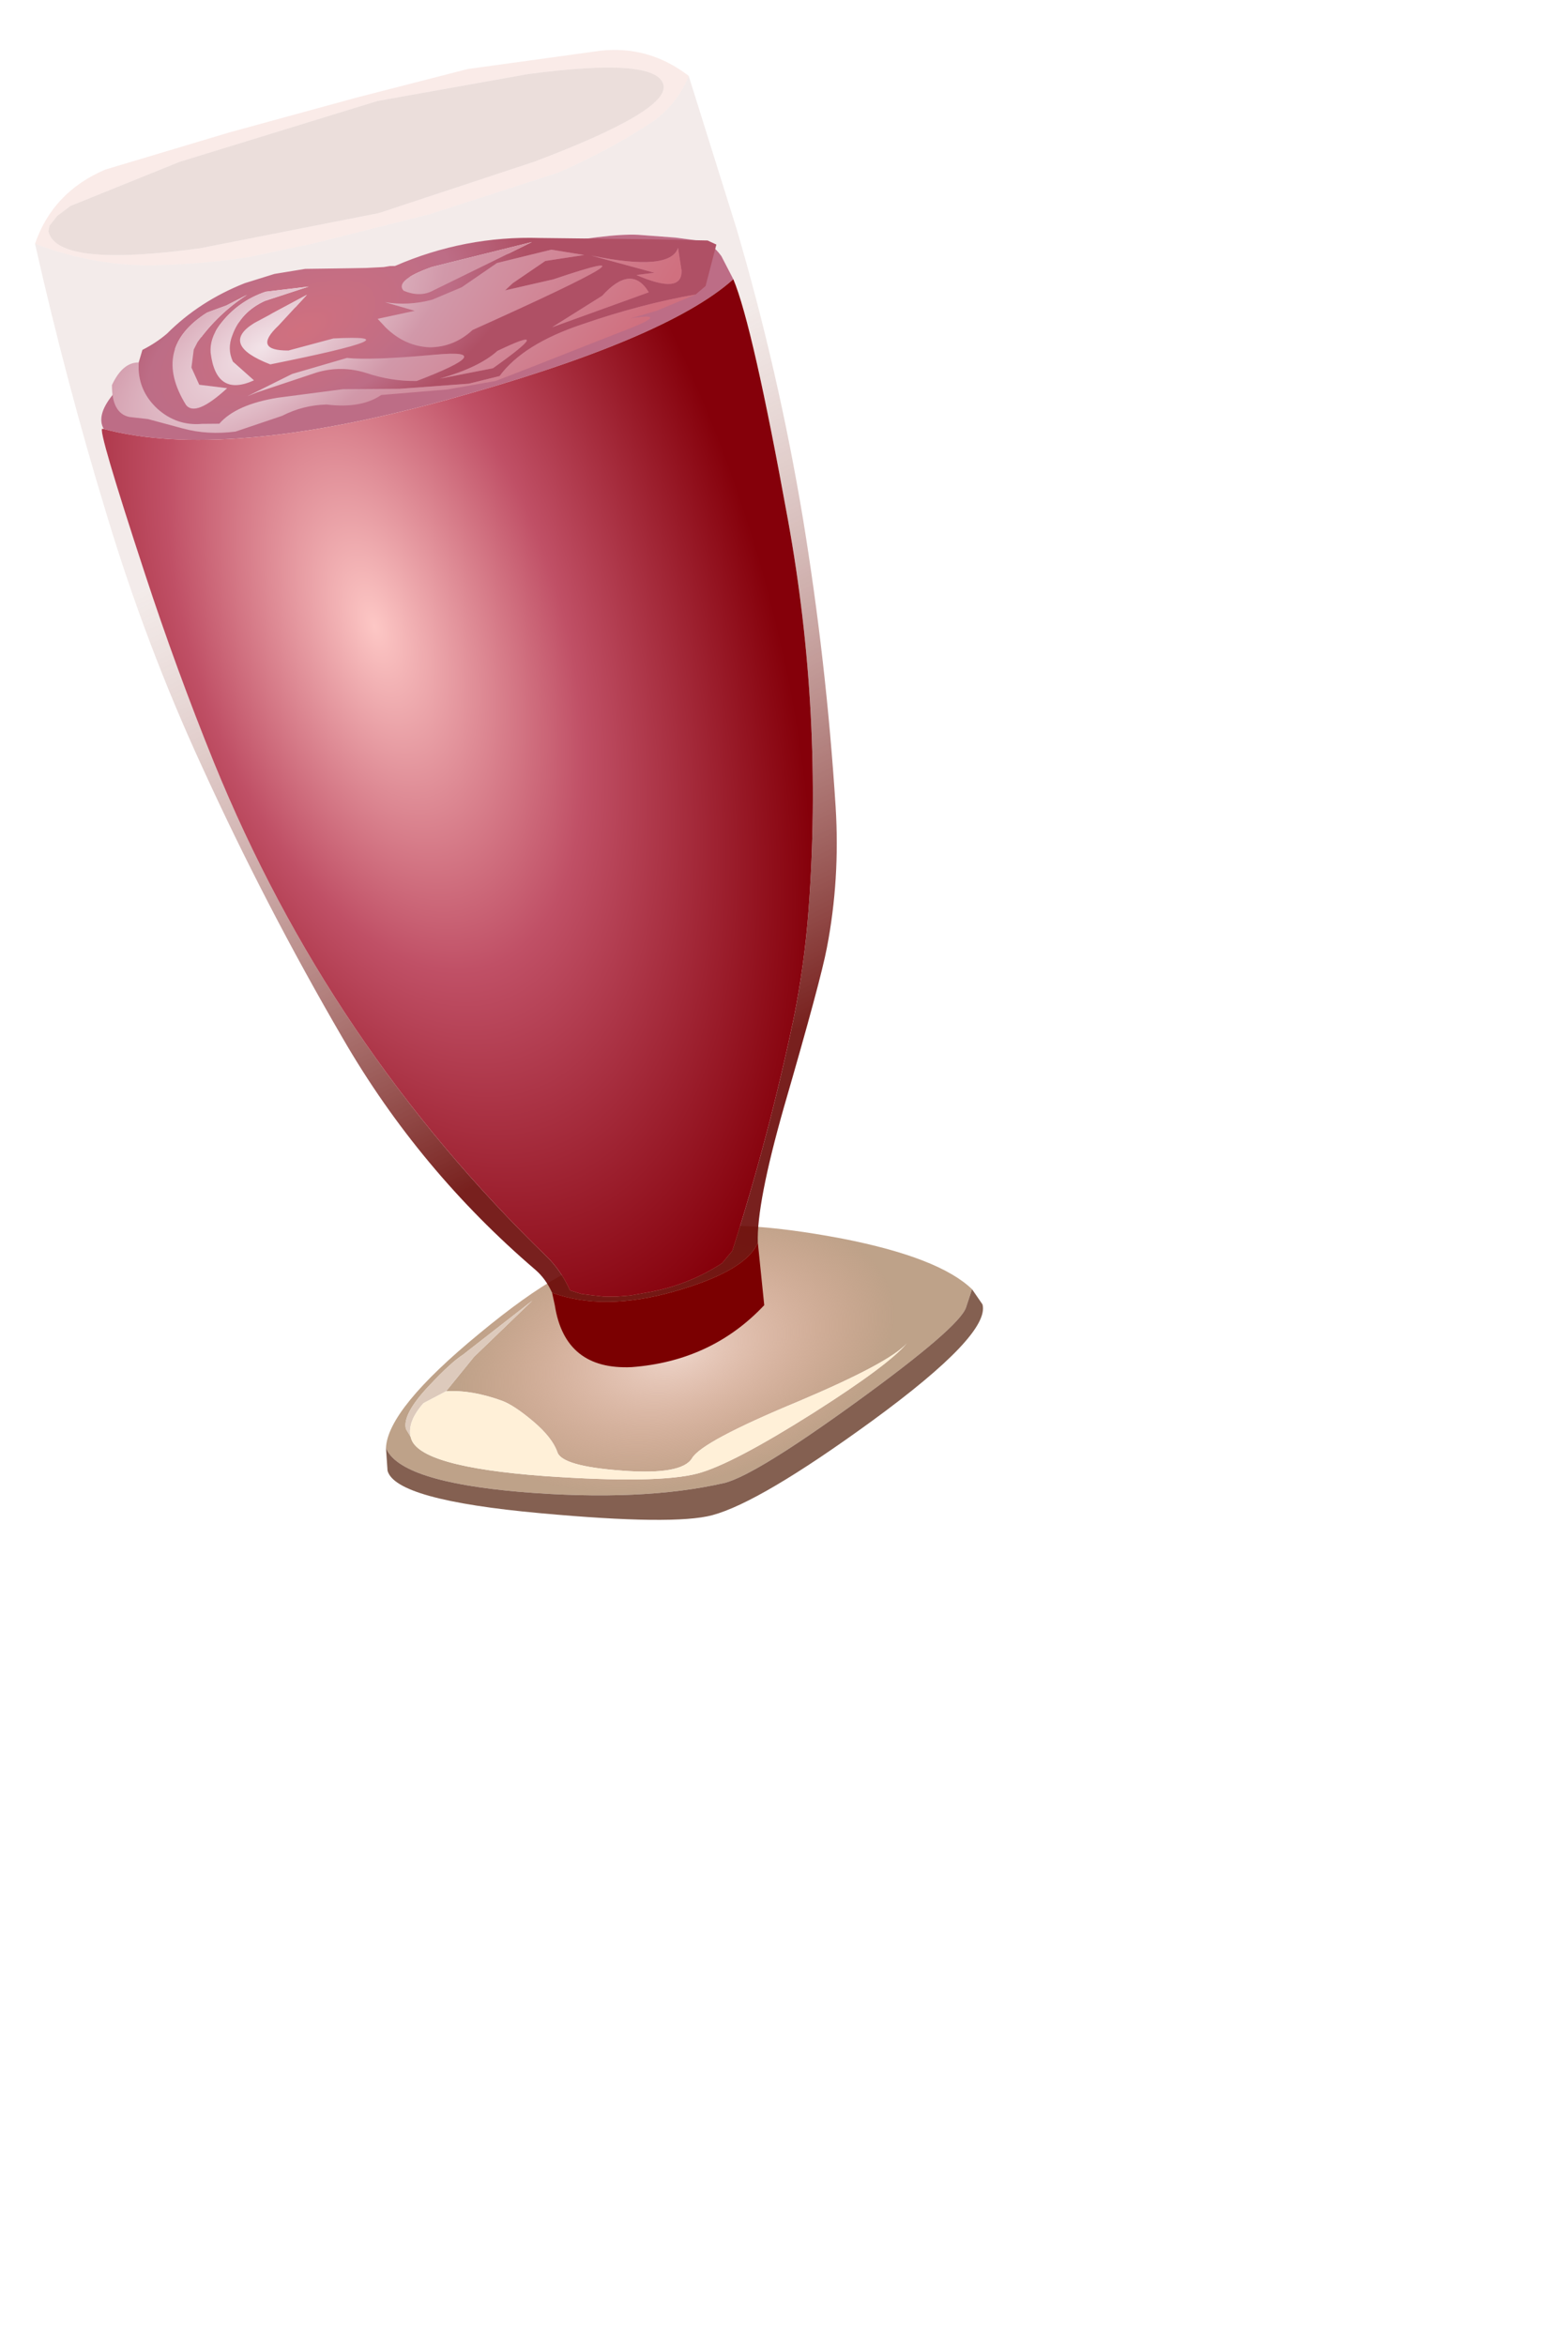 <?xml version="1.0" encoding="UTF-8" standalone="no"?>
<svg xmlns:xlink="http://www.w3.org/1999/xlink" height="66.4px" width="44.4px" xmlns="http://www.w3.org/2000/svg">
  <g transform="matrix(1.0, 0.0, 0.0, 1.0, 0.0, 0.0)">
    <use height="61.65" transform="matrix(0.648, -0.174, 0.173, 0.648, 0.493, 5.344)" width="28.9" xlink:href="#sprite0"/>
  </g>
  <defs>
    <g id="sprite0" transform="matrix(1.0, 0.0, 0.0, 1.0, 14.45, 61.65)">
      <use height="117.7" transform="matrix(0.524, 0.0, 0.0, 0.524, -14.46, -61.654)" width="55.2" xlink:href="#shape0"/>
    </g>
    <g id="shape0" transform="matrix(1.0, 0.0, 0.0, 1.0, 27.6, 104.8)">
      <path d="M-22.9 0.5 L-22.9 0.6 Q-22.9 3.0 -13.3 6.35 -4.6 9.35 -1.3 9.35 1.55 9.35 8.95 7.05 15.8 4.9 17.65 3.6 15.9 4.75 8.0 5.85 -0.35 6.95 -1.45 8.05 -2.6 9.15 -7.15 7.55 -11.75 5.95 -11.8 4.75 -11.9 3.5 -13.05 1.85 -14.2 0.2 -15.05 -0.4 -17.2 -1.9 -19.2 -2.3 L-16.3 -4.4 -10.6 -7.55 -17.1 -4.8 Q-18.2 -4.45 -20.3 -3.15 -23.1 -1.45 -23.1 -0.2 L-22.9 0.5 M23.85 0.75 L23.0 2.05 Q22.05 3.45 12.65 7.05 3.25 10.65 0.6 10.65 -6.25 10.4 -15.45 7.1 -24.7 3.75 -25.05 0.85 -24.1 -2.15 -15.4 -6.1 -6.55 -10.15 -3.75 -9.0 L2.5 -9.85 Q6.6 -9.85 14.8 -5.9 21.95 -2.4 23.85 0.75" fill="url(#gradient0)" fill-rule="evenodd" stroke="none"/>
      <path d="M-19.2 -2.3 L-21.2 -1.85 Q-22.85 -0.75 -22.9 0.5 L-23.1 -0.2 Q-23.1 -1.45 -20.3 -3.15 -18.2 -4.45 -17.1 -4.8 L-10.6 -7.55 -16.3 -4.4 -19.2 -2.3" fill="#ddcabc" fill-rule="evenodd" stroke="none"/>
      <path d="M-22.9 0.5 Q-22.85 -0.75 -21.2 -1.85 L-19.2 -2.3 Q-17.2 -1.9 -15.05 -0.4 -14.2 0.2 -13.05 1.85 -11.9 3.5 -11.8 4.75 -11.75 5.95 -7.15 7.55 -2.6 9.15 -1.45 8.05 -0.35 6.95 8.0 5.85 15.9 4.75 17.65 3.6 15.8 4.9 8.95 7.05 1.55 9.35 -1.3 9.35 -4.6 9.35 -13.3 6.35 -22.9 3.0 -22.9 0.6 L-22.9 0.5" fill="#fff0d8" fill-rule="evenodd" stroke="none"/>
      <path d="M23.85 0.75 L24.35 2.15 Q24.35 4.65 13.35 8.9 2.95 12.9 -1.05 12.9 -4.25 12.9 -14.4 9.15 -25.4 5.1 -25.4 2.65 L-25.05 0.85 Q-24.7 3.75 -15.45 7.1 -6.25 10.4 0.6 10.65 3.25 10.65 12.65 7.05 22.05 3.45 23.0 2.05 L23.85 0.75" fill="#846051" fill-rule="evenodd" stroke="none"/>
      <path d="M-27.35 -100.15 Q-24.9 -103.8 -20.35 -104.45 L-9.9 -104.75 0.7 -104.8 9.95 -104.7 20.65 -103.35 Q24.55 -102.75 27.0 -99.55 25.6 -97.65 23.3 -96.75 19.2 -95.4 14.85 -94.75 L4.0 -94.2 -5.65 -94.35 -11.1 -94.65 Q-15.05 -95.1 -19.0 -96.1 -23.5 -97.35 -27.35 -100.15 M-23.8 -102.35 L-25.05 -101.85 -25.85 -101.25 -26.05 -100.85 -26.05 -100.75 Q-26.0 -97.8 -14.6 -96.35 L0.05 -95.35 13.2 -96.1 Q24.85 -97.25 24.85 -99.4 24.85 -101.7 14.5 -103.05 L2.25 -104.1 -14.4 -103.5 -23.8 -102.35" fill="#f8e3de" fill-opacity="0.702" fill-rule="evenodd" stroke="none"/>
      <path d="M-23.8 -102.35 L-14.4 -103.5 2.25 -104.1 14.5 -103.05 Q24.85 -101.7 24.85 -99.4 24.85 -97.25 13.2 -96.1 L0.05 -95.35 -14.6 -96.35 Q-26.0 -97.8 -26.05 -100.75 L-26.05 -100.85 -25.85 -101.25 -25.05 -101.85 -23.8 -102.35" fill="#d8beb8" fill-opacity="0.502" fill-rule="evenodd" stroke="none"/>
      <path d="M-27.35 -100.15 Q-23.5 -97.35 -19.0 -96.1 -15.05 -95.1 -11.1 -94.65 L-5.65 -94.35 4.0 -94.2 14.85 -94.75 Q19.2 -95.4 23.3 -96.75 25.6 -97.65 27.0 -99.55 L27.55 -86.65 Q27.85 -74.7 26.7 -62.75 25.55 -51.1 23.25 -39.6 22.1 -33.9 19.65 -28.85 18.5 -26.45 13.0 -17.35 8.85 -10.4 8.15 -7.35 6.65 -5.4 0.7 -5.3 -5.25 -5.2 -8.9 -7.75 -9.1 -8.95 -9.7 -9.85 -16.7 -20.05 -19.9 -31.9 -23.15 -43.8 -25.2 -55.9 -27.05 -66.6 -27.4 -77.55 -27.8 -88.85 -27.35 -100.15 M26.25 -82.8 L25.8 -84.85 Q25.3 -86.15 24.4 -86.5 L22.6 -87.25 19.75 -88.25 Q17.4 -89.0 11.55 -89.4 L2.55 -89.75 -2.5 -89.75 -13.4 -89.75 -17.35 -89.3 -20.8 -88.55 Q-22.2 -88.3 -24.2 -86.95 -26.2 -85.6 -25.85 -84.3 L-25.95 -84.35 Q-26.35 -84.6 -25.65 -72.15 -25.2 -64.1 -24.2 -56.05 -21.1 -31.55 -8.55 -10.65 -7.75 -9.3 -7.45 -7.55 L-6.65 -7.05 -5.8 -6.7 -4.9 -6.35 -3.95 -6.1 -2.85 -5.9 -1.7 -5.8 Q1.75 -5.45 4.95 -6.5 L6.0 -7.25 Q11.25 -15.45 15.6 -24.05 17.55 -28.0 19.0 -32.15 24.2 -47.05 25.5 -62.9 26.8 -78.8 26.25 -82.8" fill="url(#gradient1)" fill-rule="evenodd" stroke="none"/>
      <path d="M-25.85 -84.3 Q-26.2 -85.6 -24.2 -86.95 -22.2 -88.3 -20.8 -88.55 L-17.35 -89.3 -13.4 -89.75 -2.5 -89.75 2.55 -89.75 11.55 -89.4 Q17.4 -89.0 19.75 -88.25 L22.6 -87.25 24.4 -86.5 Q25.3 -86.15 25.8 -84.85 L26.25 -82.8 Q19.75 -79.5 1.3 -79.4 -17.2 -79.35 -25.85 -84.3" fill="#bd6d86" fill-rule="evenodd" stroke="none"/>
      <path d="M26.25 -82.8 Q26.8 -78.8 25.5 -62.9 24.2 -47.05 19.0 -32.15 17.55 -28.0 15.6 -24.05 11.25 -15.45 6.0 -7.25 L4.95 -6.5 Q1.75 -5.45 -1.7 -5.8 L-2.85 -5.9 -3.95 -6.1 -4.9 -6.35 -5.8 -6.7 -6.65 -7.05 -7.45 -7.55 Q-7.75 -9.3 -8.55 -10.65 -21.1 -31.55 -24.2 -56.05 -25.2 -64.1 -25.65 -72.15 -26.35 -84.6 -25.95 -84.35 L-25.85 -84.3 Q-17.2 -79.35 1.3 -79.4 19.75 -79.5 26.25 -82.8" fill="url(#gradient2)" fill-rule="evenodd" stroke="none"/>
      <path d="M8.15 -7.35 L7.35 -2.35 Q2.1 0.9 -4.25 -0.3 -9.5 -1.45 -8.95 -6.7 L-8.9 -7.75 Q-5.25 -5.2 0.7 -5.3 6.65 -5.4 8.15 -7.35" fill="#7b0001" fill-rule="evenodd" stroke="none"/>
      <path d="M-21.75 -88.75 L-21.2 -89.65 Q-20.0 -89.9 -18.95 -90.4 -15.75 -92.25 -11.85 -92.7 L-9.35 -92.8 -6.85 -92.55 -3.5 -91.7 -2.1 -91.35 -0.7 -91.05 -0.2 -91.0 0.2 -90.9 Q6.25 -91.8 12.05 -90.05 L20.95 -87.55 25.05 -86.35 25.65 -85.85 23.95 -82.85 23.0 -82.4 Q18.55 -82.8 13.55 -82.45 8.55 -82.15 6.05 -80.15 L3.5 -80.2 -2.0 -81.25 -6.4 -82.4 -11.65 -83.1 Q-15.05 -83.45 -16.75 -82.3 L-18.1 -82.65 Q-20.1 -83.0 -21.25 -84.75 -22.45 -86.65 -21.75 -88.75 M22.6 -86.4 Q21.5 -84.7 15.7 -87.6 L20.25 -84.95 18.8 -85.15 Q21.95 -82.65 22.4 -84.55 L22.6 -86.4 M12.7 -88.9 L8.2 -89.0 4.95 -87.85 2.4 -87.5 Q0.4 -87.5 -1.35 -88.3 L0.8 -87.0 -2.25 -87.15 -1.8 -86.3 Q-0.7 -84.45 1.2 -83.85 3.1 -83.35 4.9 -84.3 23.15 -87.25 12.25 -86.55 L8.25 -86.7 9.0 -87.1 12.0 -88.15 15.15 -87.8 12.7 -88.9 M2.7 -88.2 L11.35 -89.9 3.05 -90.05 Q-0.15 -89.8 0.35 -88.8 1.5 -87.9 2.7 -88.2 M19.4 -83.55 Q18.65 -86.15 15.7 -84.25 L11.15 -82.85 19.4 -83.55 M5.7 -80.9 Q11.75 -83.15 6.4 -82.15 4.65 -81.25 1.35 -81.2 L5.7 -80.9 M-7.25 -90.5 L-11.95 -89.4 Q-15.1 -88.45 -11.55 -85.85 0.9 -85.05 -6.1 -86.55 L-9.85 -86.55 Q-12.7 -87.3 -10.1 -88.7 L-7.25 -90.5 M-10.4 -91.6 Q-12.8 -91.45 -14.7 -89.95 -15.75 -89.1 -15.95 -88.0 -16.45 -84.4 -13.15 -84.95 L-14.4 -86.85 Q-14.6 -87.95 -13.9 -88.9 -12.75 -90.55 -10.65 -90.9 L-6.95 -91.1 -10.4 -91.6 M-17.75 -87.25 L-17.2 -88.6 -16.75 -89.1 Q-14.55 -90.9 -11.9 -91.75 L-13.75 -91.35 -15.4 -91.2 Q-20.5 -89.6 -18.95 -84.45 -18.45 -83.3 -15.4 -84.9 L-17.5 -85.75 -17.75 -87.25 M-13.15 -83.95 L-8.1 -84.25 Q-6.05 -84.3 -4.3 -83.2 -2.5 -82.0 -0.5 -81.5 6.7 -82.25 1.55 -83.15 -3.65 -84.05 -5.45 -84.75 L-10.05 -84.65 -14.0 -83.85 -13.15 -83.95" fill="url(#gradient3)" fill-rule="evenodd" stroke="none"/>
      <path d="M23.0 -82.4 L19.65 -81.95 17.45 -81.9 Q21.15 -81.5 15.95 -81.0 L8.9 -80.2 5.65 -79.85 1.7 -80.2 -3.55 -81.15 Q-5.4 -80.5 -8.0 -81.55 -9.85 -82.0 -11.7 -81.6 L-15.65 -81.35 Q-17.9 -81.65 -19.7 -82.7 L-22.2 -84.15 -23.6 -84.7 Q-24.9 -85.35 -24.3 -87.55 -23.0 -89.1 -21.75 -88.75 -22.45 -86.65 -21.25 -84.75 -20.1 -83.0 -18.1 -82.65 L-16.75 -82.3 Q-15.05 -83.45 -11.65 -83.1 L-6.4 -82.4 -2.0 -81.25 3.5 -80.2 6.05 -80.15 Q8.55 -82.15 13.55 -82.45 18.55 -82.8 23.0 -82.4 M2.7 -88.2 Q1.5 -87.9 0.35 -88.8 -0.15 -89.8 3.05 -90.05 L11.35 -89.9 2.7 -88.2 M12.7 -88.9 L15.15 -87.8 12.0 -88.15 9.0 -87.1 8.25 -86.7 12.25 -86.55 Q23.15 -87.25 4.9 -84.3 3.1 -83.35 1.2 -83.85 -0.7 -84.45 -1.8 -86.3 L-2.25 -87.15 0.8 -87.0 -1.35 -88.3 Q0.4 -87.5 2.4 -87.5 L4.95 -87.85 8.2 -89.0 12.7 -88.9 M22.6 -86.4 L22.4 -84.55 Q21.95 -82.65 18.8 -85.15 L20.25 -84.95 15.7 -87.6 Q21.5 -84.7 22.6 -86.4 M5.7 -80.9 L1.35 -81.2 Q4.65 -81.25 6.4 -82.15 11.75 -83.15 5.7 -80.9 M19.4 -83.55 L11.15 -82.85 15.7 -84.25 Q18.65 -86.15 19.4 -83.55 M-7.25 -90.5 L-10.1 -88.7 Q-12.7 -87.3 -9.85 -86.55 L-6.1 -86.55 Q0.9 -85.05 -11.55 -85.85 -15.1 -88.45 -11.95 -89.4 L-7.25 -90.5 M-17.75 -87.25 L-17.5 -85.75 -15.4 -84.9 Q-18.45 -83.3 -18.95 -84.45 -20.5 -89.6 -15.4 -91.2 L-13.75 -91.35 -11.9 -91.75 Q-14.55 -90.9 -16.75 -89.1 L-17.2 -88.6 -17.75 -87.25 M-10.4 -91.6 L-6.95 -91.1 -10.65 -90.9 Q-12.75 -90.55 -13.9 -88.9 -14.6 -87.95 -14.4 -86.85 L-13.15 -84.95 Q-16.45 -84.4 -15.95 -88.0 -15.75 -89.1 -14.7 -89.95 -12.8 -91.45 -10.4 -91.6 M-13.15 -83.95 L-14.0 -83.85 -10.05 -84.65 -5.45 -84.75 Q-3.65 -84.05 1.55 -83.15 6.7 -82.25 -0.5 -81.5 -2.5 -82.0 -4.3 -83.2 -6.05 -84.3 -8.1 -84.25 L-13.15 -83.95" fill="url(#gradient4)" fill-rule="evenodd" stroke="none"/>
    </g>
    <radialGradient cx="0" cy="0" gradientTransform="matrix(0.022, 0.0, 0.0, 0.013, -0.55, -0.55)" gradientUnits="userSpaceOnUse" id="gradient0" r="819.2" spreadMethod="pad">
      <stop offset="0.0" stop-color="#c4724d" stop-opacity="0.302"/>
      <stop offset="1.0" stop-color="#bb9d83" stop-opacity="0.953"/>
    </radialGradient>
    <linearGradient gradientTransform="matrix(0.006, 0.033, -0.057, 0.011, -2.5, -47.6)" gradientUnits="userSpaceOnUse" id="gradient1" spreadMethod="pad" x1="-819.2" x2="819.2">
      <stop offset="0.0" stop-color="#d8beb8" stop-opacity="0.302"/>
      <stop offset="1.0" stop-color="#670502" stop-opacity="0.89"/>
    </linearGradient>
    <radialGradient cx="0" cy="0" gradientTransform="matrix(0.005, 0.074, -0.038, 0.003, -8.85, -63.3)" gradientUnits="userSpaceOnUse" id="gradient2" r="819.2" spreadMethod="pad">
      <stop offset="0.0" stop-color="#fdc7c5"/>
      <stop offset="0.475" stop-color="#c05066"/>
      <stop offset="1.0" stop-color="#85000a"/>
    </radialGradient>
    <radialGradient cx="0" cy="0" gradientTransform="matrix(0.027, -0.005, 0.002, 0.013, -8.55, -87.9)" gradientUnits="userSpaceOnUse" id="gradient3" r="819.2" spreadMethod="pad">
      <stop offset="0.004" stop-color="#d0707f"/>
      <stop offset="0.584" stop-color="#bd6d86"/>
      <stop offset="0.878" stop-color="#af5065"/>
    </radialGradient>
    <radialGradient cx="0" cy="0" gradientTransform="matrix(0.05, -0.017, 0.008, 0.022, -11.7, -87.4)" gradientUnits="userSpaceOnUse" id="gradient4" r="819.2" spreadMethod="pad">
      <stop offset="0.0" stop-color="#f2e3e8"/>
      <stop offset="0.392" stop-color="#d198a9"/>
      <stop offset="1.0" stop-color="#d0707f"/>
    </radialGradient>
  </defs>
</svg>
